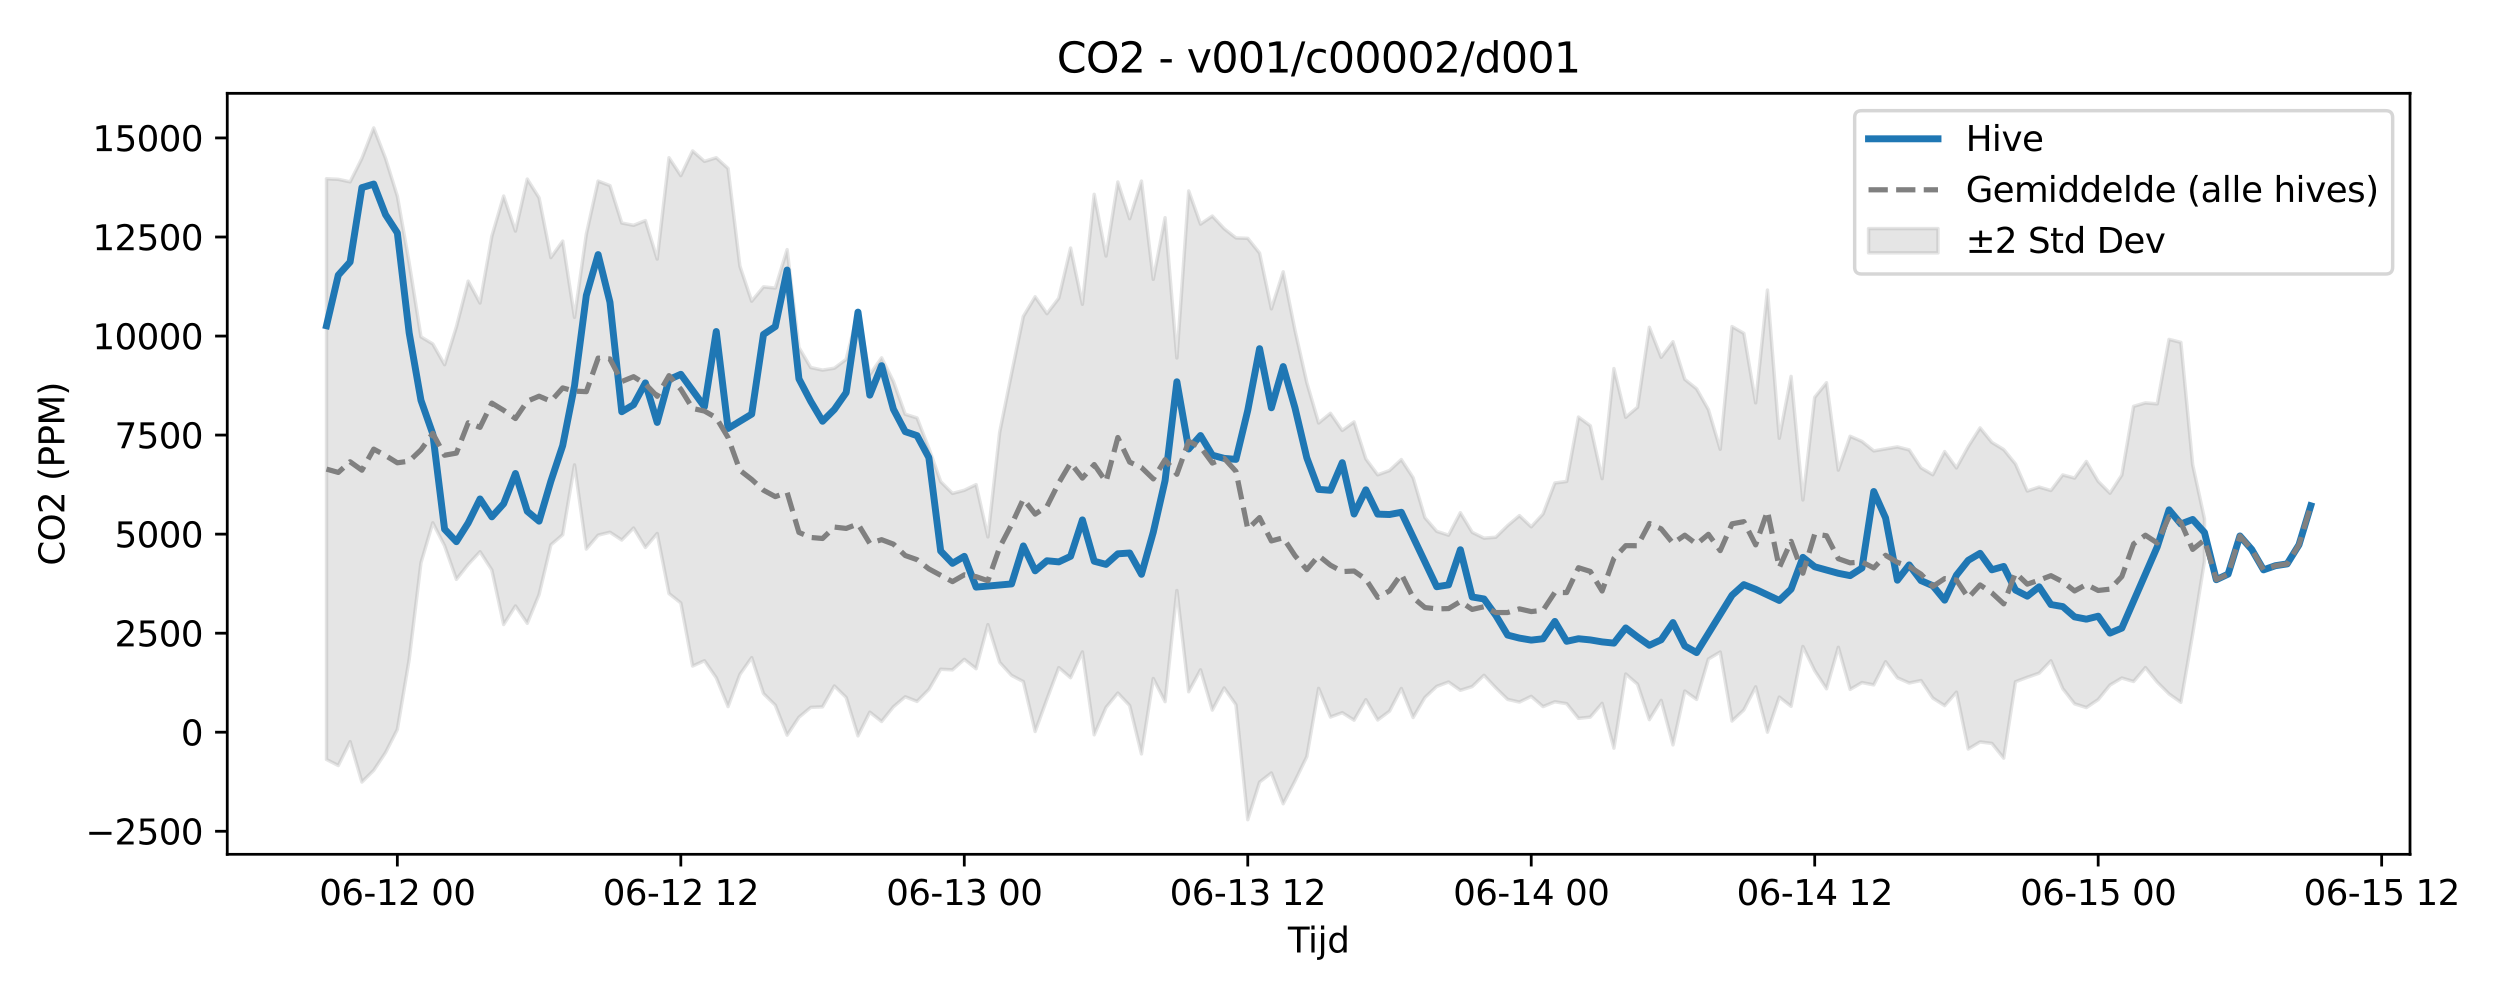 <?xml version="1.0" encoding="utf-8" standalone="no"?>
<!DOCTYPE svg PUBLIC "-//W3C//DTD SVG 1.1//EN"
  "http://www.w3.org/Graphics/SVG/1.1/DTD/svg11.dtd">
<svg xmlns:xlink="http://www.w3.org/1999/xlink" width="720pt" height="288pt" viewBox="0 0 720 288" xmlns="http://www.w3.org/2000/svg" version="1.1">
 <defs>
  <style type="text/css">*{stroke-linejoin: round; stroke-linecap: butt}</style>
 </defs>
 <g id="figure_1">
  <g id="patch_1">
   <path d="M 0 288 
L 720 288 
L 720 0 
L 0 0 
z
" style="fill: #ffffff"/>
  </g>
  <g id="axes_1">
   <g id="patch_2">
    <path d="M 65.45 246.04 
L 694.082 246.04 
L 694.082 26.88 
L 65.45 26.88 
z
" style="fill: #ffffff"/>
   </g>
   <g id="FillBetweenPolyCollection_1">
    <defs>
     <path id="m591e9f2ab5" d="M 94.024 -236.52 
L 94.024 -69.269 
L 97.426 -67.528 
L 100.828 -74.398 
L 104.229 -62.769 
L 107.631 -66.14 
L 111.033 -71.246 
L 114.434 -77.915 
L 117.836 -98.066 
L 121.238 -125.894 
L 124.639 -137.436 
L 128.041 -130.811 
L 131.443 -121.148 
L 134.844 -125.442 
L 138.246 -129.102 
L 141.648 -123.837 
L 145.049 -108.133 
L 148.451 -113.485 
L 151.853 -108.49 
L 155.255 -116.764 
L 158.656 -131.086 
L 162.058 -133.995 
L 165.46 -154.118 
L 168.861 -129.87 
L 172.263 -133.876 
L 175.665 -134.707 
L 179.066 -132.468 
L 182.468 -135.931 
L 185.87 -130.332 
L 189.271 -134.358 
L 192.673 -117.059 
L 196.075 -114.342 
L 199.476 -96.178 
L 202.878 -97.713 
L 206.28 -92.793 
L 209.682 -84.501 
L 213.083 -93.753 
L 216.485 -98.6 
L 219.887 -88.248 
L 223.288 -84.907 
L 226.69 -76.27 
L 230.092 -81.426 
L 233.493 -84.27 
L 236.895 -84.422 
L 240.297 -90.447 
L 243.698 -87.115 
L 247.1 -76.074 
L 250.502 -82.89 
L 253.903 -80.205 
L 257.305 -84.437 
L 260.707 -87.325 
L 264.109 -85.996 
L 267.51 -89.422 
L 270.912 -95.256 
L 274.314 -95.084 
L 277.715 -98.105 
L 281.117 -95.41 
L 284.519 -108.106 
L 287.92 -97.235 
L 291.322 -93.482 
L 294.724 -91.701 
L 298.125 -77.335 
L 301.527 -86.65 
L 304.929 -95.715 
L 308.33 -92.815 
L 311.732 -100.248 
L 315.134 -76.375 
L 318.536 -84.255 
L 321.937 -88.402 
L 325.339 -84.812 
L 328.741 -70.874 
L 332.142 -92.588 
L 335.544 -85.918 
L 338.946 -117.913 
L 342.347 -88.775 
L 345.749 -95.093 
L 349.151 -83.499 
L 352.552 -89.856 
L 355.954 -85.027 
L 359.356 -51.922 
L 362.757 -62.752 
L 366.159 -65.385 
L 369.561 -56.523 
L 372.963 -63.089 
L 376.364 -70.087 
L 379.766 -89.748 
L 383.168 -81.497 
L 386.569 -82.746 
L 389.971 -80.588 
L 393.373 -86.489 
L 396.774 -80.641 
L 400.176 -83.181 
L 403.578 -89.711 
L 406.979 -81.356 
L 410.381 -87.132 
L 413.783 -90.317 
L 417.184 -91.581 
L 420.586 -89.186 
L 423.988 -90.269 
L 427.389 -93.516 
L 430.791 -89.891 
L 434.193 -86.57 
L 437.595 -85.795 
L 440.996 -87.454 
L 444.398 -84.493 
L 447.8 -85.889 
L 451.201 -85.341 
L 454.603 -81.11 
L 458.005 -81.472 
L 461.406 -85.431 
L 464.808 -72.531 
L 468.21 -93.878 
L 471.611 -90.939 
L 475.013 -80.744 
L 478.415 -86.285 
L 481.816 -73.474 
L 485.218 -88.98 
L 488.62 -86.566 
L 492.022 -98.201 
L 495.423 -100.221 
L 498.825 -80.336 
L 502.227 -83.533 
L 505.628 -90.186 
L 509.03 -77.131 
L 512.432 -87.235 
L 515.833 -84.578 
L 519.235 -101.815 
L 522.637 -94.833 
L 526.038 -89.631 
L 529.44 -101.575 
L 532.842 -89.447 
L 536.243 -91.422 
L 539.645 -90.753 
L 543.047 -97.421 
L 546.449 -92.796 
L 549.85 -91.289 
L 553.252 -92.005 
L 556.654 -86.946 
L 560.055 -84.774 
L 563.457 -88.657 
L 566.859 -72.279 
L 570.26 -74.318 
L 573.662 -73.899 
L 577.064 -69.654 
L 580.465 -91.666 
L 583.867 -92.937 
L 587.269 -94.128 
L 590.67 -97.688 
L 594.072 -89.679 
L 597.474 -85.303 
L 600.876 -84.221 
L 604.277 -86.52 
L 607.679 -90.695 
L 611.081 -92.73 
L 614.482 -91.72 
L 617.884 -95.743 
L 621.286 -91.544 
L 624.687 -88.141 
L 628.089 -85.733 
L 631.491 -105.404 
L 634.892 -126.428 
L 634.892 -138.552 
L 634.892 -138.552 
L 631.491 -154.145 
L 628.089 -189.397 
L 624.687 -190.259 
L 621.286 -171.688 
L 617.884 -171.975 
L 614.482 -170.982 
L 611.081 -151.18 
L 607.679 -145.954 
L 604.277 -149.373 
L 600.876 -155.101 
L 597.474 -150.316 
L 594.072 -151.218 
L 590.67 -146.733 
L 587.269 -147.728 
L 583.867 -146.589 
L 580.465 -154.365 
L 577.064 -158.531 
L 573.662 -160.596 
L 570.26 -164.766 
L 566.859 -159.401 
L 563.457 -153.237 
L 560.055 -157.94 
L 556.654 -151.271 
L 553.252 -153.277 
L 549.85 -158.431 
L 546.449 -159.298 
L 543.047 -158.721 
L 539.645 -158.138 
L 536.243 -160.875 
L 532.842 -162.356 
L 529.44 -152.607 
L 526.038 -177.78 
L 522.637 -173.58 
L 519.235 -144.014 
L 515.833 -179.603 
L 512.432 -161.775 
L 509.03 -204.465 
L 505.628 -171.974 
L 502.227 -191.997 
L 498.825 -193.951 
L 495.423 -158.618 
L 492.022 -170.038 
L 488.62 -176.019 
L 485.218 -178.75 
L 481.816 -189.592 
L 478.415 -185.095 
L 475.013 -193.742 
L 471.611 -170.727 
L 468.21 -167.825 
L 464.808 -181.858 
L 461.406 -150.146 
L 458.005 -165.389 
L 454.603 -167.891 
L 451.201 -149.348 
L 447.8 -148.897 
L 444.398 -139.98 
L 440.996 -136.281 
L 437.595 -139.5 
L 434.193 -136.621 
L 430.791 -133.276 
L 427.389 -133.011 
L 423.988 -134.705 
L 420.586 -140.34 
L 417.184 -133.873 
L 413.783 -134.968 
L 410.381 -138.913 
L 406.979 -150.419 
L 403.578 -155.649 
L 400.176 -152.487 
L 396.774 -151.255 
L 393.373 -155.834 
L 389.971 -166.492 
L 386.569 -164.03 
L 383.168 -168.971 
L 379.766 -166.178 
L 376.364 -177.79 
L 372.963 -192.839 
L 369.561 -209.725 
L 366.159 -199.043 
L 362.757 -215.11 
L 359.356 -219.362 
L 355.954 -219.471 
L 352.552 -222.156 
L 349.151 -225.779 
L 345.749 -223.455 
L 342.347 -233.022 
L 338.946 -184.905 
L 335.544 -225.3 
L 332.142 -207.559 
L 328.741 -235.849 
L 325.339 -225.019 
L 321.937 -235.589 
L 318.536 -214.274 
L 315.134 -232.033 
L 311.732 -200.368 
L 308.33 -216.566 
L 304.929 -202.125 
L 301.527 -197.672 
L 298.125 -202.534 
L 294.724 -196.875 
L 291.322 -180.384 
L 287.92 -163.582 
L 284.519 -133.373 
L 281.117 -148.432 
L 277.715 -146.8 
L 274.314 -145.904 
L 270.912 -149.311 
L 267.51 -158.904 
L 264.109 -167.635 
L 260.707 -168.694 
L 257.305 -178.145 
L 253.903 -184.943 
L 250.502 -180.105 
L 247.1 -198.147 
L 243.698 -184.509 
L 240.297 -181.961 
L 236.895 -181.416 
L 233.493 -182.15 
L 230.092 -187.914 
L 226.69 -216.102 
L 223.288 -205.039 
L 219.887 -205.385 
L 216.485 -201.25 
L 213.083 -211.38 
L 209.682 -239.471 
L 206.28 -242.572 
L 202.878 -241.525 
L 199.476 -244.535 
L 196.075 -237.427 
L 192.673 -242.573 
L 189.271 -213.385 
L 185.87 -224.472 
L 182.468 -223.106 
L 179.066 -223.773 
L 175.665 -234.544 
L 172.263 -235.852 
L 168.861 -220.538 
L 165.46 -196.606 
L 162.058 -218.562 
L 158.656 -213.814 
L 155.255 -231.034 
L 151.853 -236.426 
L 148.451 -221.447 
L 145.049 -231.539 
L 141.648 -219.967 
L 138.246 -200.735 
L 134.844 -207.033 
L 131.443 -193.865 
L 128.041 -182.969 
L 124.639 -188.951 
L 121.238 -190.996 
L 117.836 -212.314 
L 114.434 -231.509 
L 111.033 -242.374 
L 107.631 -251.158 
L 104.229 -242.399 
L 100.828 -235.62 
L 97.426 -236.359 
L 94.024 -236.52 
z
" style="stroke: #808080; stroke-opacity: 0.2"/>
    </defs>
    <g clip-path="url(#p8c533066bd)">
     <use xlink:href="#m591e9f2ab5" x="0" y="288" style="fill: #808080; fill-opacity: 0.2; stroke: #808080; stroke-opacity: 0.2"/>
    </g>
   </g>
   <g id="matplotlib.axis_1">
    <g id="xtick_1">
     <g id="line2d_1">
      <defs>
       <path id="mfcf6f21815" d="M 0 0 
L 0 3.5 
" style="stroke: #000000; stroke-width: 0.8"/>
      </defs>
      <g>
       <use xlink:href="#mfcf6f21815" x="114.434" y="246.04" style="stroke: #000000; stroke-width: 0.8"/>
      </g>
     </g>
     <g id="text_1">
      <!-- 06-12 00 -->
      <g transform="translate(91.954 260.638) scale(0.1 -0.1)">
       <defs>
        <path id="DejaVuSans-30" d="M 2034 4250 
Q 1547 4250 1301 3770 
Q 1056 3291 1056 2328 
Q 1056 1369 1301 889 
Q 1547 409 2034 409 
Q 2525 409 2770 889 
Q 3016 1369 3016 2328 
Q 3016 3291 2770 3770 
Q 2525 4250 2034 4250 
z
M 2034 4750 
Q 2819 4750 3233 4129 
Q 3647 3509 3647 2328 
Q 3647 1150 3233 529 
Q 2819 -91 2034 -91 
Q 1250 -91 836 529 
Q 422 1150 422 2328 
Q 422 3509 836 4129 
Q 1250 4750 2034 4750 
z
" transform="scale(0.016)"/>
        <path id="DejaVuSans-36" d="M 2113 2584 
Q 1688 2584 1439 2293 
Q 1191 2003 1191 1497 
Q 1191 994 1439 701 
Q 1688 409 2113 409 
Q 2538 409 2786 701 
Q 3034 994 3034 1497 
Q 3034 2003 2786 2293 
Q 2538 2584 2113 2584 
z
M 3366 4563 
L 3366 3988 
Q 3128 4100 2886 4159 
Q 2644 4219 2406 4219 
Q 1781 4219 1451 3797 
Q 1122 3375 1075 2522 
Q 1259 2794 1537 2939 
Q 1816 3084 2150 3084 
Q 2853 3084 3261 2657 
Q 3669 2231 3669 1497 
Q 3669 778 3244 343 
Q 2819 -91 2113 -91 
Q 1303 -91 875 529 
Q 447 1150 447 2328 
Q 447 3434 972 4092 
Q 1497 4750 2381 4750 
Q 2619 4750 2861 4703 
Q 3103 4656 3366 4563 
z
" transform="scale(0.016)"/>
        <path id="DejaVuSans-2d" d="M 313 2009 
L 1997 2009 
L 1997 1497 
L 313 1497 
L 313 2009 
z
" transform="scale(0.016)"/>
        <path id="DejaVuSans-31" d="M 794 531 
L 1825 531 
L 1825 4091 
L 703 3866 
L 703 4441 
L 1819 4666 
L 2450 4666 
L 2450 531 
L 3481 531 
L 3481 0 
L 794 0 
L 794 531 
z
" transform="scale(0.016)"/>
        <path id="DejaVuSans-32" d="M 1228 531 
L 3431 531 
L 3431 0 
L 469 0 
L 469 531 
Q 828 903 1448 1529 
Q 2069 2156 2228 2338 
Q 2531 2678 2651 2914 
Q 2772 3150 2772 3378 
Q 2772 3750 2511 3984 
Q 2250 4219 1831 4219 
Q 1534 4219 1204 4116 
Q 875 4013 500 3803 
L 500 4441 
Q 881 4594 1212 4672 
Q 1544 4750 1819 4750 
Q 2544 4750 2975 4387 
Q 3406 4025 3406 3419 
Q 3406 3131 3298 2873 
Q 3191 2616 2906 2266 
Q 2828 2175 2409 1742 
Q 1991 1309 1228 531 
z
" transform="scale(0.016)"/>
        <path id="DejaVuSans-20" transform="scale(0.016)"/>
       </defs>
       <use xlink:href="#DejaVuSans-30"/>
       <use xlink:href="#DejaVuSans-36" transform="translate(63.623 0)"/>
       <use xlink:href="#DejaVuSans-2d" transform="translate(127.246 0)"/>
       <use xlink:href="#DejaVuSans-31" transform="translate(163.33 0)"/>
       <use xlink:href="#DejaVuSans-32" transform="translate(226.953 0)"/>
       <use xlink:href="#DejaVuSans-20" transform="translate(290.576 0)"/>
       <use xlink:href="#DejaVuSans-30" transform="translate(322.363 0)"/>
       <use xlink:href="#DejaVuSans-30" transform="translate(385.986 0)"/>
      </g>
     </g>
    </g>
    <g id="xtick_2">
     <g id="line2d_2">
      <g>
       <use xlink:href="#mfcf6f21815" x="196.075" y="246.04" style="stroke: #000000; stroke-width: 0.8"/>
      </g>
     </g>
     <g id="text_2">
      <!-- 06-12 12 -->
      <g transform="translate(173.594 260.638) scale(0.1 -0.1)">
       <use xlink:href="#DejaVuSans-30"/>
       <use xlink:href="#DejaVuSans-36" transform="translate(63.623 0)"/>
       <use xlink:href="#DejaVuSans-2d" transform="translate(127.246 0)"/>
       <use xlink:href="#DejaVuSans-31" transform="translate(163.33 0)"/>
       <use xlink:href="#DejaVuSans-32" transform="translate(226.953 0)"/>
       <use xlink:href="#DejaVuSans-20" transform="translate(290.576 0)"/>
       <use xlink:href="#DejaVuSans-31" transform="translate(322.363 0)"/>
       <use xlink:href="#DejaVuSans-32" transform="translate(385.986 0)"/>
      </g>
     </g>
    </g>
    <g id="xtick_3">
     <g id="line2d_3">
      <g>
       <use xlink:href="#mfcf6f21815" x="277.715" y="246.04" style="stroke: #000000; stroke-width: 0.8"/>
      </g>
     </g>
     <g id="text_3">
      <!-- 06-13 00 -->
      <g transform="translate(255.235 260.638) scale(0.1 -0.1)">
       <defs>
        <path id="DejaVuSans-33" d="M 2597 2516 
Q 3050 2419 3304 2112 
Q 3559 1806 3559 1356 
Q 3559 666 3084 287 
Q 2609 -91 1734 -91 
Q 1441 -91 1130 -33 
Q 819 25 488 141 
L 488 750 
Q 750 597 1062 519 
Q 1375 441 1716 441 
Q 2309 441 2620 675 
Q 2931 909 2931 1356 
Q 2931 1769 2642 2001 
Q 2353 2234 1838 2234 
L 1294 2234 
L 1294 2753 
L 1863 2753 
Q 2328 2753 2575 2939 
Q 2822 3125 2822 3475 
Q 2822 3834 2567 4026 
Q 2313 4219 1838 4219 
Q 1578 4219 1281 4162 
Q 984 4106 628 3988 
L 628 4550 
Q 988 4650 1302 4700 
Q 1616 4750 1894 4750 
Q 2613 4750 3031 4423 
Q 3450 4097 3450 3541 
Q 3450 3153 3228 2886 
Q 3006 2619 2597 2516 
z
" transform="scale(0.016)"/>
       </defs>
       <use xlink:href="#DejaVuSans-30"/>
       <use xlink:href="#DejaVuSans-36" transform="translate(63.623 0)"/>
       <use xlink:href="#DejaVuSans-2d" transform="translate(127.246 0)"/>
       <use xlink:href="#DejaVuSans-31" transform="translate(163.33 0)"/>
       <use xlink:href="#DejaVuSans-33" transform="translate(226.953 0)"/>
       <use xlink:href="#DejaVuSans-20" transform="translate(290.576 0)"/>
       <use xlink:href="#DejaVuSans-30" transform="translate(322.363 0)"/>
       <use xlink:href="#DejaVuSans-30" transform="translate(385.986 0)"/>
      </g>
     </g>
    </g>
    <g id="xtick_4">
     <g id="line2d_4">
      <g>
       <use xlink:href="#mfcf6f21815" x="359.356" y="246.04" style="stroke: #000000; stroke-width: 0.8"/>
      </g>
     </g>
     <g id="text_4">
      <!-- 06-13 12 -->
      <g transform="translate(336.875 260.638) scale(0.1 -0.1)">
       <use xlink:href="#DejaVuSans-30"/>
       <use xlink:href="#DejaVuSans-36" transform="translate(63.623 0)"/>
       <use xlink:href="#DejaVuSans-2d" transform="translate(127.246 0)"/>
       <use xlink:href="#DejaVuSans-31" transform="translate(163.33 0)"/>
       <use xlink:href="#DejaVuSans-33" transform="translate(226.953 0)"/>
       <use xlink:href="#DejaVuSans-20" transform="translate(290.576 0)"/>
       <use xlink:href="#DejaVuSans-31" transform="translate(322.363 0)"/>
       <use xlink:href="#DejaVuSans-32" transform="translate(385.986 0)"/>
      </g>
     </g>
    </g>
    <g id="xtick_5">
     <g id="line2d_5">
      <g>
       <use xlink:href="#mfcf6f21815" x="440.996" y="246.04" style="stroke: #000000; stroke-width: 0.8"/>
      </g>
     </g>
     <g id="text_5">
      <!-- 06-14 00 -->
      <g transform="translate(418.516 260.638) scale(0.1 -0.1)">
       <defs>
        <path id="DejaVuSans-34" d="M 2419 4116 
L 825 1625 
L 2419 1625 
L 2419 4116 
z
M 2253 4666 
L 3047 4666 
L 3047 1625 
L 3713 1625 
L 3713 1100 
L 3047 1100 
L 3047 0 
L 2419 0 
L 2419 1100 
L 313 1100 
L 313 1709 
L 2253 4666 
z
" transform="scale(0.016)"/>
       </defs>
       <use xlink:href="#DejaVuSans-30"/>
       <use xlink:href="#DejaVuSans-36" transform="translate(63.623 0)"/>
       <use xlink:href="#DejaVuSans-2d" transform="translate(127.246 0)"/>
       <use xlink:href="#DejaVuSans-31" transform="translate(163.33 0)"/>
       <use xlink:href="#DejaVuSans-34" transform="translate(226.953 0)"/>
       <use xlink:href="#DejaVuSans-20" transform="translate(290.576 0)"/>
       <use xlink:href="#DejaVuSans-30" transform="translate(322.363 0)"/>
       <use xlink:href="#DejaVuSans-30" transform="translate(385.986 0)"/>
      </g>
     </g>
    </g>
    <g id="xtick_6">
     <g id="line2d_6">
      <g>
       <use xlink:href="#mfcf6f21815" x="522.637" y="246.04" style="stroke: #000000; stroke-width: 0.8"/>
      </g>
     </g>
     <g id="text_6">
      <!-- 06-14 12 -->
      <g transform="translate(500.156 260.638) scale(0.1 -0.1)">
       <use xlink:href="#DejaVuSans-30"/>
       <use xlink:href="#DejaVuSans-36" transform="translate(63.623 0)"/>
       <use xlink:href="#DejaVuSans-2d" transform="translate(127.246 0)"/>
       <use xlink:href="#DejaVuSans-31" transform="translate(163.33 0)"/>
       <use xlink:href="#DejaVuSans-34" transform="translate(226.953 0)"/>
       <use xlink:href="#DejaVuSans-20" transform="translate(290.576 0)"/>
       <use xlink:href="#DejaVuSans-31" transform="translate(322.363 0)"/>
       <use xlink:href="#DejaVuSans-32" transform="translate(385.986 0)"/>
      </g>
     </g>
    </g>
    <g id="xtick_7">
     <g id="line2d_7">
      <g>
       <use xlink:href="#mfcf6f21815" x="604.277" y="246.04" style="stroke: #000000; stroke-width: 0.8"/>
      </g>
     </g>
     <g id="text_7">
      <!-- 06-15 00 -->
      <g transform="translate(581.797 260.638) scale(0.1 -0.1)">
       <defs>
        <path id="DejaVuSans-35" d="M 691 4666 
L 3169 4666 
L 3169 4134 
L 1269 4134 
L 1269 2991 
Q 1406 3038 1543 3061 
Q 1681 3084 1819 3084 
Q 2600 3084 3056 2656 
Q 3513 2228 3513 1497 
Q 3513 744 3044 326 
Q 2575 -91 1722 -91 
Q 1428 -91 1123 -41 
Q 819 9 494 109 
L 494 744 
Q 775 591 1075 516 
Q 1375 441 1709 441 
Q 2250 441 2565 725 
Q 2881 1009 2881 1497 
Q 2881 1984 2565 2268 
Q 2250 2553 1709 2553 
Q 1456 2553 1204 2497 
Q 953 2441 691 2322 
L 691 4666 
z
" transform="scale(0.016)"/>
       </defs>
       <use xlink:href="#DejaVuSans-30"/>
       <use xlink:href="#DejaVuSans-36" transform="translate(63.623 0)"/>
       <use xlink:href="#DejaVuSans-2d" transform="translate(127.246 0)"/>
       <use xlink:href="#DejaVuSans-31" transform="translate(163.33 0)"/>
       <use xlink:href="#DejaVuSans-35" transform="translate(226.953 0)"/>
       <use xlink:href="#DejaVuSans-20" transform="translate(290.576 0)"/>
       <use xlink:href="#DejaVuSans-30" transform="translate(322.363 0)"/>
       <use xlink:href="#DejaVuSans-30" transform="translate(385.986 0)"/>
      </g>
     </g>
    </g>
    <g id="xtick_8">
     <g id="line2d_8">
      <g>
       <use xlink:href="#mfcf6f21815" x="685.918" y="246.04" style="stroke: #000000; stroke-width: 0.8"/>
      </g>
     </g>
     <g id="text_8">
      <!-- 06-15 12 -->
      <g transform="translate(663.437 260.638) scale(0.1 -0.1)">
       <use xlink:href="#DejaVuSans-30"/>
       <use xlink:href="#DejaVuSans-36" transform="translate(63.623 0)"/>
       <use xlink:href="#DejaVuSans-2d" transform="translate(127.246 0)"/>
       <use xlink:href="#DejaVuSans-31" transform="translate(163.33 0)"/>
       <use xlink:href="#DejaVuSans-35" transform="translate(226.953 0)"/>
       <use xlink:href="#DejaVuSans-20" transform="translate(290.576 0)"/>
       <use xlink:href="#DejaVuSans-31" transform="translate(322.363 0)"/>
       <use xlink:href="#DejaVuSans-32" transform="translate(385.986 0)"/>
      </g>
     </g>
    </g>
    <g id="text_9">
     <!-- Tijd -->
     <g transform="translate(370.916 274.317) scale(0.1 -0.1)">
      <defs>
       <path id="DejaVuSans-54" d="M -19 4666 
L 3928 4666 
L 3928 4134 
L 2272 4134 
L 2272 0 
L 1638 0 
L 1638 4134 
L -19 4134 
L -19 4666 
z
" transform="scale(0.016)"/>
       <path id="DejaVuSans-69" d="M 603 3500 
L 1178 3500 
L 1178 0 
L 603 0 
L 603 3500 
z
M 603 4863 
L 1178 4863 
L 1178 4134 
L 603 4134 
L 603 4863 
z
" transform="scale(0.016)"/>
       <path id="DejaVuSans-6a" d="M 603 3500 
L 1178 3500 
L 1178 -63 
Q 1178 -731 923 -1031 
Q 669 -1331 103 -1331 
L -116 -1331 
L -116 -844 
L 38 -844 
Q 366 -844 484 -692 
Q 603 -541 603 -63 
L 603 3500 
z
M 603 4863 
L 1178 4863 
L 1178 4134 
L 603 4134 
L 603 4863 
z
" transform="scale(0.016)"/>
       <path id="DejaVuSans-64" d="M 2906 2969 
L 2906 4863 
L 3481 4863 
L 3481 0 
L 2906 0 
L 2906 525 
Q 2725 213 2448 61 
Q 2172 -91 1784 -91 
Q 1150 -91 751 415 
Q 353 922 353 1747 
Q 353 2572 751 3078 
Q 1150 3584 1784 3584 
Q 2172 3584 2448 3432 
Q 2725 3281 2906 2969 
z
M 947 1747 
Q 947 1113 1208 752 
Q 1469 391 1925 391 
Q 2381 391 2643 752 
Q 2906 1113 2906 1747 
Q 2906 2381 2643 2742 
Q 2381 3103 1925 3103 
Q 1469 3103 1208 2742 
Q 947 2381 947 1747 
z
" transform="scale(0.016)"/>
      </defs>
      <use xlink:href="#DejaVuSans-54"/>
      <use xlink:href="#DejaVuSans-69" transform="translate(57.959 0)"/>
      <use xlink:href="#DejaVuSans-6a" transform="translate(85.742 0)"/>
      <use xlink:href="#DejaVuSans-64" transform="translate(113.525 0)"/>
     </g>
    </g>
   </g>
   <g id="matplotlib.axis_2">
    <g id="ytick_1">
     <g id="line2d_9">
      <defs>
       <path id="m34f37a2b59" d="M 0 0 
L -3.5 0 
" style="stroke: #000000; stroke-width: 0.8"/>
      </defs>
      <g>
       <use xlink:href="#m34f37a2b59" x="65.45" y="239.405" style="stroke: #000000; stroke-width: 0.8"/>
      </g>
     </g>
     <g id="text_10">
      <!-- −2500 -->
      <g transform="translate(24.62 243.205) scale(0.1 -0.1)">
       <defs>
        <path id="DejaVuSans-2212" d="M 678 2272 
L 4684 2272 
L 4684 1741 
L 678 1741 
L 678 2272 
z
" transform="scale(0.016)"/>
       </defs>
       <use xlink:href="#DejaVuSans-2212"/>
       <use xlink:href="#DejaVuSans-32" transform="translate(83.789 0)"/>
       <use xlink:href="#DejaVuSans-35" transform="translate(147.412 0)"/>
       <use xlink:href="#DejaVuSans-30" transform="translate(211.035 0)"/>
       <use xlink:href="#DejaVuSans-30" transform="translate(274.658 0)"/>
      </g>
     </g>
    </g>
    <g id="ytick_2">
     <g id="line2d_10">
      <g>
       <use xlink:href="#m34f37a2b59" x="65.45" y="210.88" style="stroke: #000000; stroke-width: 0.8"/>
      </g>
     </g>
     <g id="text_11">
      <!-- 0 -->
      <g transform="translate(52.087 214.68) scale(0.1 -0.1)">
       <use xlink:href="#DejaVuSans-30"/>
      </g>
     </g>
    </g>
    <g id="ytick_3">
     <g id="line2d_11">
      <g>
       <use xlink:href="#m34f37a2b59" x="65.45" y="182.356" style="stroke: #000000; stroke-width: 0.8"/>
      </g>
     </g>
     <g id="text_12">
      <!-- 2500 -->
      <g transform="translate(33 186.155) scale(0.1 -0.1)">
       <use xlink:href="#DejaVuSans-32"/>
       <use xlink:href="#DejaVuSans-35" transform="translate(63.623 0)"/>
       <use xlink:href="#DejaVuSans-30" transform="translate(127.246 0)"/>
       <use xlink:href="#DejaVuSans-30" transform="translate(190.869 0)"/>
      </g>
     </g>
    </g>
    <g id="ytick_4">
     <g id="line2d_12">
      <g>
       <use xlink:href="#m34f37a2b59" x="65.45" y="153.831" style="stroke: #000000; stroke-width: 0.8"/>
      </g>
     </g>
     <g id="text_13">
      <!-- 5000 -->
      <g transform="translate(33 157.63) scale(0.1 -0.1)">
       <use xlink:href="#DejaVuSans-35"/>
       <use xlink:href="#DejaVuSans-30" transform="translate(63.623 0)"/>
       <use xlink:href="#DejaVuSans-30" transform="translate(127.246 0)"/>
       <use xlink:href="#DejaVuSans-30" transform="translate(190.869 0)"/>
      </g>
     </g>
    </g>
    <g id="ytick_5">
     <g id="line2d_13">
      <g>
       <use xlink:href="#m34f37a2b59" x="65.45" y="125.306" style="stroke: #000000; stroke-width: 0.8"/>
      </g>
     </g>
     <g id="text_14">
      <!-- 7500 -->
      <g transform="translate(33 129.105) scale(0.1 -0.1)">
       <defs>
        <path id="DejaVuSans-37" d="M 525 4666 
L 3525 4666 
L 3525 4397 
L 1831 0 
L 1172 0 
L 2766 4134 
L 525 4134 
L 525 4666 
z
" transform="scale(0.016)"/>
       </defs>
       <use xlink:href="#DejaVuSans-37"/>
       <use xlink:href="#DejaVuSans-35" transform="translate(63.623 0)"/>
       <use xlink:href="#DejaVuSans-30" transform="translate(127.246 0)"/>
       <use xlink:href="#DejaVuSans-30" transform="translate(190.869 0)"/>
      </g>
     </g>
    </g>
    <g id="ytick_6">
     <g id="line2d_14">
      <g>
       <use xlink:href="#m34f37a2b59" x="65.45" y="96.781" style="stroke: #000000; stroke-width: 0.8"/>
      </g>
     </g>
     <g id="text_15">
      <!-- 10000 -->
      <g transform="translate(26.637 100.58) scale(0.1 -0.1)">
       <use xlink:href="#DejaVuSans-31"/>
       <use xlink:href="#DejaVuSans-30" transform="translate(63.623 0)"/>
       <use xlink:href="#DejaVuSans-30" transform="translate(127.246 0)"/>
       <use xlink:href="#DejaVuSans-30" transform="translate(190.869 0)"/>
       <use xlink:href="#DejaVuSans-30" transform="translate(254.492 0)"/>
      </g>
     </g>
    </g>
    <g id="ytick_7">
     <g id="line2d_15">
      <g>
       <use xlink:href="#m34f37a2b59" x="65.45" y="68.256" style="stroke: #000000; stroke-width: 0.8"/>
      </g>
     </g>
     <g id="text_16">
      <!-- 12500 -->
      <g transform="translate(26.637 72.055) scale(0.1 -0.1)">
       <use xlink:href="#DejaVuSans-31"/>
       <use xlink:href="#DejaVuSans-32" transform="translate(63.623 0)"/>
       <use xlink:href="#DejaVuSans-35" transform="translate(127.246 0)"/>
       <use xlink:href="#DejaVuSans-30" transform="translate(190.869 0)"/>
       <use xlink:href="#DejaVuSans-30" transform="translate(254.492 0)"/>
      </g>
     </g>
    </g>
    <g id="ytick_8">
     <g id="line2d_16">
      <g>
       <use xlink:href="#m34f37a2b59" x="65.45" y="39.731" style="stroke: #000000; stroke-width: 0.8"/>
      </g>
     </g>
     <g id="text_17">
      <!-- 15000 -->
      <g transform="translate(26.637 43.531) scale(0.1 -0.1)">
       <use xlink:href="#DejaVuSans-31"/>
       <use xlink:href="#DejaVuSans-35" transform="translate(63.623 0)"/>
       <use xlink:href="#DejaVuSans-30" transform="translate(127.246 0)"/>
       <use xlink:href="#DejaVuSans-30" transform="translate(190.869 0)"/>
       <use xlink:href="#DejaVuSans-30" transform="translate(254.492 0)"/>
      </g>
     </g>
    </g>
    <g id="text_18">
     <!-- CO2 (PPM) -->
     <g transform="translate(18.541 162.903) rotate(-90) scale(0.1 -0.1)">
      <defs>
       <path id="DejaVuSans-43" d="M 4122 4306 
L 4122 3641 
Q 3803 3938 3442 4084 
Q 3081 4231 2675 4231 
Q 1875 4231 1450 3742 
Q 1025 3253 1025 2328 
Q 1025 1406 1450 917 
Q 1875 428 2675 428 
Q 3081 428 3442 575 
Q 3803 722 4122 1019 
L 4122 359 
Q 3791 134 3420 21 
Q 3050 -91 2638 -91 
Q 1578 -91 968 557 
Q 359 1206 359 2328 
Q 359 3453 968 4101 
Q 1578 4750 2638 4750 
Q 3056 4750 3426 4639 
Q 3797 4528 4122 4306 
z
" transform="scale(0.016)"/>
       <path id="DejaVuSans-4f" d="M 2522 4238 
Q 1834 4238 1429 3725 
Q 1025 3213 1025 2328 
Q 1025 1447 1429 934 
Q 1834 422 2522 422 
Q 3209 422 3611 934 
Q 4013 1447 4013 2328 
Q 4013 3213 3611 3725 
Q 3209 4238 2522 4238 
z
M 2522 4750 
Q 3503 4750 4090 4092 
Q 4678 3434 4678 2328 
Q 4678 1225 4090 567 
Q 3503 -91 2522 -91 
Q 1538 -91 948 565 
Q 359 1222 359 2328 
Q 359 3434 948 4092 
Q 1538 4750 2522 4750 
z
" transform="scale(0.016)"/>
       <path id="DejaVuSans-28" d="M 1984 4856 
Q 1566 4138 1362 3434 
Q 1159 2731 1159 2009 
Q 1159 1288 1364 580 
Q 1569 -128 1984 -844 
L 1484 -844 
Q 1016 -109 783 600 
Q 550 1309 550 2009 
Q 550 2706 781 3412 
Q 1013 4119 1484 4856 
L 1984 4856 
z
" transform="scale(0.016)"/>
       <path id="DejaVuSans-50" d="M 1259 4147 
L 1259 2394 
L 2053 2394 
Q 2494 2394 2734 2622 
Q 2975 2850 2975 3272 
Q 2975 3691 2734 3919 
Q 2494 4147 2053 4147 
L 1259 4147 
z
M 628 4666 
L 2053 4666 
Q 2838 4666 3239 4311 
Q 3641 3956 3641 3272 
Q 3641 2581 3239 2228 
Q 2838 1875 2053 1875 
L 1259 1875 
L 1259 0 
L 628 0 
L 628 4666 
z
" transform="scale(0.016)"/>
       <path id="DejaVuSans-4d" d="M 628 4666 
L 1569 4666 
L 2759 1491 
L 3956 4666 
L 4897 4666 
L 4897 0 
L 4281 0 
L 4281 4097 
L 3078 897 
L 2444 897 
L 1241 4097 
L 1241 0 
L 628 0 
L 628 4666 
z
" transform="scale(0.016)"/>
       <path id="DejaVuSans-29" d="M 513 4856 
L 1013 4856 
Q 1481 4119 1714 3412 
Q 1947 2706 1947 2009 
Q 1947 1309 1714 600 
Q 1481 -109 1013 -844 
L 513 -844 
Q 928 -128 1133 580 
Q 1338 1288 1338 2009 
Q 1338 2731 1133 3434 
Q 928 4138 513 4856 
z
" transform="scale(0.016)"/>
      </defs>
      <use xlink:href="#DejaVuSans-43"/>
      <use xlink:href="#DejaVuSans-4f" transform="translate(69.824 0)"/>
      <use xlink:href="#DejaVuSans-32" transform="translate(148.535 0)"/>
      <use xlink:href="#DejaVuSans-20" transform="translate(212.158 0)"/>
      <use xlink:href="#DejaVuSans-28" transform="translate(243.945 0)"/>
      <use xlink:href="#DejaVuSans-50" transform="translate(282.959 0)"/>
      <use xlink:href="#DejaVuSans-50" transform="translate(343.262 0)"/>
      <use xlink:href="#DejaVuSans-4d" transform="translate(403.564 0)"/>
      <use xlink:href="#DejaVuSans-29" transform="translate(489.844 0)"/>
     </g>
    </g>
   </g>
   <g id="line2d_17">
    <path d="M 94.024 93.809 
L 97.426 79.24 
L 100.828 75.448 
L 104.229 54.039 
L 107.631 53.009 
L 111.033 61.821 
L 114.434 67.077 
L 117.836 95.868 
L 121.238 115.288 
L 124.639 124.96 
L 128.041 152.401 
L 131.443 155.999 
L 134.844 150.602 
L 138.246 143.704 
L 141.648 148.845 
L 145.049 145.074 
L 148.451 136.374 
L 151.853 147.247 
L 155.255 150.092 
L 158.656 138.564 
L 162.058 128.318 
L 165.46 111.106 
L 168.861 85.097 
L 172.263 73.328 
L 175.665 87.031 
L 179.066 118.574 
L 182.468 116.56 
L 185.87 110.279 
L 189.271 121.655 
L 192.673 109.298 
L 196.075 107.803 
L 202.878 117.114 
L 206.28 95.486 
L 209.682 123.406 
L 216.485 119.264 
L 219.887 96.319 
L 223.288 94.05 
L 226.69 77.778 
L 230.092 109.104 
L 233.493 115.602 
L 236.895 121.318 
L 240.297 117.924 
L 243.698 113.067 
L 247.1 89.895 
L 250.502 113.797 
L 253.903 105.319 
L 257.305 117.855 
L 260.707 124.309 
L 264.109 125.466 
L 267.51 131.791 
L 270.912 158.691 
L 274.314 162.236 
L 277.715 160.232 
L 281.117 169.086 
L 291.322 168.173 
L 294.724 157.231 
L 298.125 164.391 
L 301.527 161.498 
L 304.929 161.821 
L 308.33 160.22 
L 311.732 149.735 
L 315.134 161.635 
L 318.536 162.542 
L 321.937 159.501 
L 325.339 159.262 
L 328.741 165.395 
L 332.142 153.291 
L 335.544 138.393 
L 338.946 109.959 
L 342.347 129.311 
L 345.749 125.437 
L 349.151 131.091 
L 352.552 132.011 
L 355.954 132.3 
L 359.356 118.18 
L 362.757 100.425 
L 366.159 117.439 
L 369.561 105.574 
L 372.963 117.501 
L 376.364 131.861 
L 379.766 140.949 
L 383.168 141.204 
L 386.569 133.253 
L 389.971 148.034 
L 393.373 141.069 
L 396.774 148.065 
L 400.176 148.183 
L 403.578 147.538 
L 413.783 168.979 
L 417.184 168.443 
L 420.586 158.33 
L 423.988 171.935 
L 427.389 172.501 
L 430.791 177.229 
L 434.193 182.903 
L 437.595 183.774 
L 440.996 184.352 
L 444.398 183.964 
L 447.8 178.974 
L 451.201 184.695 
L 454.603 183.953 
L 458.005 184.295 
L 461.406 184.866 
L 464.808 185.219 
L 468.21 180.849 
L 471.611 183.451 
L 475.013 185.843 
L 478.415 184.261 
L 481.816 179.298 
L 485.218 186.037 
L 488.62 187.946 
L 498.825 171.429 
L 502.227 168.378 
L 505.628 169.725 
L 512.432 172.931 
L 515.833 169.675 
L 519.235 160.521 
L 522.637 163.233 
L 529.44 165.109 
L 532.842 165.781 
L 536.243 163.594 
L 539.645 141.559 
L 543.047 149.175 
L 546.449 167.097 
L 549.85 162.702 
L 553.252 167.215 
L 556.654 168.692 
L 560.055 172.84 
L 563.457 165.648 
L 566.859 161.369 
L 570.26 159.359 
L 573.662 164.1 
L 577.064 163.141 
L 580.465 169.945 
L 583.867 171.699 
L 587.269 169.002 
L 590.67 174.114 
L 594.072 174.696 
L 597.474 177.662 
L 600.876 178.32 
L 604.277 177.468 
L 607.679 182.329 
L 611.081 180.901 
L 621.286 157.493 
L 624.687 146.836 
L 628.089 150.91 
L 631.491 149.609 
L 634.892 153.367 
L 638.294 166.952 
L 641.696 165.347 
L 645.097 154.363 
L 648.499 158.246 
L 651.901 164.115 
L 655.303 162.924 
L 658.704 162.4 
L 662.106 156.9 
L 665.508 145.667 
L 665.508 145.667 
" clip-path="url(#p8c533066bd)" style="fill: none; stroke: #1f77b4; stroke-width: 2; stroke-linecap: square"/>
   </g>
   <g id="line2d_18">
    <path d="M 94.024 135.105 
L 97.426 136.056 
L 100.828 132.991 
L 104.229 135.416 
L 107.631 129.351 
L 111.033 131.19 
L 114.434 133.288 
L 117.836 132.81 
L 121.238 129.555 
L 124.639 124.806 
L 128.041 131.11 
L 131.443 130.494 
L 134.844 121.762 
L 138.246 123.081 
L 141.648 116.098 
L 145.049 118.164 
L 148.451 120.534 
L 151.853 115.542 
L 155.255 114.101 
L 158.656 115.55 
L 162.058 111.722 
L 165.46 112.638 
L 168.861 112.796 
L 172.263 103.136 
L 175.665 103.374 
L 179.066 109.88 
L 182.468 108.481 
L 185.87 110.598 
L 189.271 114.128 
L 192.673 108.184 
L 196.075 112.115 
L 199.476 117.643 
L 202.878 118.381 
L 206.28 120.318 
L 209.682 126.014 
L 213.083 135.433 
L 216.485 138.075 
L 219.887 141.184 
L 223.288 143.027 
L 226.69 141.814 
L 230.092 153.33 
L 233.493 154.79 
L 236.895 155.081 
L 240.297 151.796 
L 243.698 152.188 
L 247.1 150.889 
L 250.502 156.502 
L 253.903 155.426 
L 257.305 156.709 
L 260.707 159.99 
L 264.109 161.184 
L 267.51 163.837 
L 274.314 167.506 
L 277.715 165.548 
L 281.117 166.079 
L 284.519 167.26 
L 287.92 157.591 
L 291.322 151.067 
L 294.724 143.712 
L 298.125 148.065 
L 301.527 145.839 
L 304.929 139.08 
L 308.33 133.309 
L 311.732 137.692 
L 315.134 133.796 
L 318.536 138.735 
L 321.937 126.005 
L 325.339 133.084 
L 328.741 134.638 
L 332.142 137.926 
L 335.544 132.391 
L 338.946 136.591 
L 342.347 127.102 
L 345.749 128.726 
L 349.151 133.361 
L 352.552 131.994 
L 355.954 135.751 
L 359.356 152.358 
L 362.757 149.069 
L 366.159 155.786 
L 369.561 154.876 
L 372.963 160.036 
L 376.364 164.061 
L 379.766 160.037 
L 383.168 162.766 
L 386.569 164.612 
L 389.971 164.46 
L 393.373 166.838 
L 396.774 172.052 
L 400.176 170.166 
L 403.578 165.32 
L 406.979 172.113 
L 410.381 174.977 
L 413.783 175.357 
L 417.184 175.273 
L 420.586 173.237 
L 423.988 175.513 
L 427.389 174.736 
L 430.791 176.417 
L 434.193 176.405 
L 437.595 175.352 
L 440.996 176.133 
L 444.398 175.764 
L 447.8 170.607 
L 451.201 170.655 
L 454.603 163.5 
L 458.005 164.57 
L 461.406 170.212 
L 464.808 160.805 
L 468.21 157.149 
L 471.611 157.167 
L 475.013 150.757 
L 478.415 152.31 
L 481.816 156.467 
L 485.218 154.135 
L 488.62 156.707 
L 492.022 153.881 
L 495.423 158.58 
L 498.825 150.857 
L 502.227 150.235 
L 505.628 156.92 
L 509.03 147.202 
L 512.432 163.495 
L 515.833 155.909 
L 519.235 165.085 
L 522.637 153.793 
L 526.038 154.294 
L 529.44 160.909 
L 532.842 162.098 
L 536.243 161.852 
L 539.645 163.554 
L 543.047 159.929 
L 546.449 161.953 
L 549.85 163.14 
L 553.252 165.359 
L 556.654 168.892 
L 560.055 166.643 
L 563.457 167.053 
L 566.859 172.16 
L 570.26 168.458 
L 573.662 170.752 
L 577.064 173.908 
L 580.465 164.984 
L 583.867 168.237 
L 587.269 167.072 
L 590.67 165.789 
L 594.072 167.552 
L 597.474 170.19 
L 600.876 168.339 
L 604.277 170.053 
L 607.679 169.675 
L 611.081 166.045 
L 614.482 156.649 
L 617.884 154.141 
L 621.286 156.384 
L 624.687 148.8 
L 628.089 150.435 
L 631.491 158.225 
L 634.892 155.51 
L 638.294 166.952 
L 641.696 165.347 
L 645.097 154.363 
L 648.499 158.246 
L 651.901 164.115 
L 655.303 162.924 
L 658.704 162.4 
L 662.106 156.9 
L 665.508 145.667 
L 665.508 145.667 
" clip-path="url(#p8c533066bd)" style="fill: none; stroke-dasharray: 5.55,2.4; stroke-dashoffset: 0; stroke: #808080; stroke-width: 1.5"/>
   </g>
   <g id="patch_3">
    <path d="M 65.45 246.04 
L 65.45 26.88 
" style="fill: none; stroke: #000000; stroke-width: 0.8; stroke-linejoin: miter; stroke-linecap: square"/>
   </g>
   <g id="patch_4">
    <path d="M 694.082 246.04 
L 694.082 26.88 
" style="fill: none; stroke: #000000; stroke-width: 0.8; stroke-linejoin: miter; stroke-linecap: square"/>
   </g>
   <g id="patch_5">
    <path d="M 65.45 246.04 
L 694.082 246.04 
" style="fill: none; stroke: #000000; stroke-width: 0.8; stroke-linejoin: miter; stroke-linecap: square"/>
   </g>
   <g id="patch_6">
    <path d="M 65.45 26.88 
L 694.082 26.88 
" style="fill: none; stroke: #000000; stroke-width: 0.8; stroke-linejoin: miter; stroke-linecap: square"/>
   </g>
   <g id="text_19">
    <!-- CO2 - v001/c00002/d001 -->
    <g transform="translate(304.363 20.88) scale(0.12 -0.12)">
     <defs>
      <path id="DejaVuSans-76" d="M 191 3500 
L 800 3500 
L 1894 563 
L 2988 3500 
L 3597 3500 
L 2284 0 
L 1503 0 
L 191 3500 
z
" transform="scale(0.016)"/>
      <path id="DejaVuSans-2f" d="M 1625 4666 
L 2156 4666 
L 531 -594 
L 0 -594 
L 1625 4666 
z
" transform="scale(0.016)"/>
      <path id="DejaVuSans-63" d="M 3122 3366 
L 3122 2828 
Q 2878 2963 2633 3030 
Q 2388 3097 2138 3097 
Q 1578 3097 1268 2742 
Q 959 2388 959 1747 
Q 959 1106 1268 751 
Q 1578 397 2138 397 
Q 2388 397 2633 464 
Q 2878 531 3122 666 
L 3122 134 
Q 2881 22 2623 -34 
Q 2366 -91 2075 -91 
Q 1284 -91 818 406 
Q 353 903 353 1747 
Q 353 2603 823 3093 
Q 1294 3584 2113 3584 
Q 2378 3584 2631 3529 
Q 2884 3475 3122 3366 
z
" transform="scale(0.016)"/>
     </defs>
     <use xlink:href="#DejaVuSans-43"/>
     <use xlink:href="#DejaVuSans-4f" transform="translate(69.824 0)"/>
     <use xlink:href="#DejaVuSans-32" transform="translate(148.535 0)"/>
     <use xlink:href="#DejaVuSans-20" transform="translate(212.158 0)"/>
     <use xlink:href="#DejaVuSans-2d" transform="translate(243.945 0)"/>
     <use xlink:href="#DejaVuSans-20" transform="translate(280.029 0)"/>
     <use xlink:href="#DejaVuSans-76" transform="translate(311.816 0)"/>
     <use xlink:href="#DejaVuSans-30" transform="translate(370.996 0)"/>
     <use xlink:href="#DejaVuSans-30" transform="translate(434.619 0)"/>
     <use xlink:href="#DejaVuSans-31" transform="translate(498.242 0)"/>
     <use xlink:href="#DejaVuSans-2f" transform="translate(561.865 0)"/>
     <use xlink:href="#DejaVuSans-63" transform="translate(595.557 0)"/>
     <use xlink:href="#DejaVuSans-30" transform="translate(650.537 0)"/>
     <use xlink:href="#DejaVuSans-30" transform="translate(714.16 0)"/>
     <use xlink:href="#DejaVuSans-30" transform="translate(777.783 0)"/>
     <use xlink:href="#DejaVuSans-30" transform="translate(841.406 0)"/>
     <use xlink:href="#DejaVuSans-32" transform="translate(905.029 0)"/>
     <use xlink:href="#DejaVuSans-2f" transform="translate(968.652 0)"/>
     <use xlink:href="#DejaVuSans-64" transform="translate(1002.344 0)"/>
     <use xlink:href="#DejaVuSans-30" transform="translate(1065.82 0)"/>
     <use xlink:href="#DejaVuSans-30" transform="translate(1129.443 0)"/>
     <use xlink:href="#DejaVuSans-31" transform="translate(1193.066 0)"/>
    </g>
   </g>
   <g id="legend_1">
    <g id="patch_7">
     <path d="M 536.138 78.914 
L 687.082 78.914 
Q 689.082 78.914 689.082 76.914 
L 689.082 33.88 
Q 689.082 31.88 687.082 31.88 
L 536.138 31.88 
Q 534.138 31.88 534.138 33.88 
L 534.138 76.914 
Q 534.138 78.914 536.138 78.914 
z
" style="fill: #ffffff; opacity: 0.8; stroke: #cccccc; stroke-linejoin: miter"/>
    </g>
    <g id="line2d_19">
     <path d="M 538.138 39.978 
L 548.138 39.978 
L 558.138 39.978 
" style="fill: none; stroke: #1f77b4; stroke-width: 2; stroke-linecap: square"/>
    </g>
    <g id="text_20">
     <!-- Hive -->
     <g transform="translate(566.138 43.478) scale(0.1 -0.1)">
      <defs>
       <path id="DejaVuSans-48" d="M 628 4666 
L 1259 4666 
L 1259 2753 
L 3553 2753 
L 3553 4666 
L 4184 4666 
L 4184 0 
L 3553 0 
L 3553 2222 
L 1259 2222 
L 1259 0 
L 628 0 
L 628 4666 
z
" transform="scale(0.016)"/>
       <path id="DejaVuSans-65" d="M 3597 1894 
L 3597 1613 
L 953 1613 
Q 991 1019 1311 708 
Q 1631 397 2203 397 
Q 2534 397 2845 478 
Q 3156 559 3463 722 
L 3463 178 
Q 3153 47 2828 -22 
Q 2503 -91 2169 -91 
Q 1331 -91 842 396 
Q 353 884 353 1716 
Q 353 2575 817 3079 
Q 1281 3584 2069 3584 
Q 2775 3584 3186 3129 
Q 3597 2675 3597 1894 
z
M 3022 2063 
Q 3016 2534 2758 2815 
Q 2500 3097 2075 3097 
Q 1594 3097 1305 2825 
Q 1016 2553 972 2059 
L 3022 2063 
z
" transform="scale(0.016)"/>
      </defs>
      <use xlink:href="#DejaVuSans-48"/>
      <use xlink:href="#DejaVuSans-69" transform="translate(75.195 0)"/>
      <use xlink:href="#DejaVuSans-76" transform="translate(102.979 0)"/>
      <use xlink:href="#DejaVuSans-65" transform="translate(162.158 0)"/>
     </g>
    </g>
    <g id="line2d_20">
     <path d="M 538.138 54.657 
L 548.138 54.657 
L 558.138 54.657 
" style="fill: none; stroke-dasharray: 5.55,2.4; stroke-dashoffset: 0; stroke: #808080; stroke-width: 1.5"/>
    </g>
    <g id="text_21">
     <!-- Gemiddelde (alle hives) -->
     <g transform="translate(566.138 58.157) scale(0.1 -0.1)">
      <defs>
       <path id="DejaVuSans-47" d="M 3809 666 
L 3809 1919 
L 2778 1919 
L 2778 2438 
L 4434 2438 
L 4434 434 
Q 4069 175 3628 42 
Q 3188 -91 2688 -91 
Q 1594 -91 976 548 
Q 359 1188 359 2328 
Q 359 3472 976 4111 
Q 1594 4750 2688 4750 
Q 3144 4750 3555 4637 
Q 3966 4525 4313 4306 
L 4313 3634 
Q 3963 3931 3569 4081 
Q 3175 4231 2741 4231 
Q 1884 4231 1454 3753 
Q 1025 3275 1025 2328 
Q 1025 1384 1454 906 
Q 1884 428 2741 428 
Q 3075 428 3337 486 
Q 3600 544 3809 666 
z
" transform="scale(0.016)"/>
       <path id="DejaVuSans-6d" d="M 3328 2828 
Q 3544 3216 3844 3400 
Q 4144 3584 4550 3584 
Q 5097 3584 5394 3201 
Q 5691 2819 5691 2113 
L 5691 0 
L 5113 0 
L 5113 2094 
Q 5113 2597 4934 2840 
Q 4756 3084 4391 3084 
Q 3944 3084 3684 2787 
Q 3425 2491 3425 1978 
L 3425 0 
L 2847 0 
L 2847 2094 
Q 2847 2600 2669 2842 
Q 2491 3084 2119 3084 
Q 1678 3084 1418 2786 
Q 1159 2488 1159 1978 
L 1159 0 
L 581 0 
L 581 3500 
L 1159 3500 
L 1159 2956 
Q 1356 3278 1631 3431 
Q 1906 3584 2284 3584 
Q 2666 3584 2933 3390 
Q 3200 3197 3328 2828 
z
" transform="scale(0.016)"/>
       <path id="DejaVuSans-6c" d="M 603 4863 
L 1178 4863 
L 1178 0 
L 603 0 
L 603 4863 
z
" transform="scale(0.016)"/>
       <path id="DejaVuSans-61" d="M 2194 1759 
Q 1497 1759 1228 1600 
Q 959 1441 959 1056 
Q 959 750 1161 570 
Q 1363 391 1709 391 
Q 2188 391 2477 730 
Q 2766 1069 2766 1631 
L 2766 1759 
L 2194 1759 
z
M 3341 1997 
L 3341 0 
L 2766 0 
L 2766 531 
Q 2569 213 2275 61 
Q 1981 -91 1556 -91 
Q 1019 -91 701 211 
Q 384 513 384 1019 
Q 384 1609 779 1909 
Q 1175 2209 1959 2209 
L 2766 2209 
L 2766 2266 
Q 2766 2663 2505 2880 
Q 2244 3097 1772 3097 
Q 1472 3097 1187 3025 
Q 903 2953 641 2809 
L 641 3341 
Q 956 3463 1253 3523 
Q 1550 3584 1831 3584 
Q 2591 3584 2966 3190 
Q 3341 2797 3341 1997 
z
" transform="scale(0.016)"/>
       <path id="DejaVuSans-68" d="M 3513 2113 
L 3513 0 
L 2938 0 
L 2938 2094 
Q 2938 2591 2744 2837 
Q 2550 3084 2163 3084 
Q 1697 3084 1428 2787 
Q 1159 2491 1159 1978 
L 1159 0 
L 581 0 
L 581 4863 
L 1159 4863 
L 1159 2956 
Q 1366 3272 1645 3428 
Q 1925 3584 2291 3584 
Q 2894 3584 3203 3211 
Q 3513 2838 3513 2113 
z
" transform="scale(0.016)"/>
       <path id="DejaVuSans-73" d="M 2834 3397 
L 2834 2853 
Q 2591 2978 2328 3040 
Q 2066 3103 1784 3103 
Q 1356 3103 1142 2972 
Q 928 2841 928 2578 
Q 928 2378 1081 2264 
Q 1234 2150 1697 2047 
L 1894 2003 
Q 2506 1872 2764 1633 
Q 3022 1394 3022 966 
Q 3022 478 2636 193 
Q 2250 -91 1575 -91 
Q 1294 -91 989 -36 
Q 684 19 347 128 
L 347 722 
Q 666 556 975 473 
Q 1284 391 1588 391 
Q 1994 391 2212 530 
Q 2431 669 2431 922 
Q 2431 1156 2273 1281 
Q 2116 1406 1581 1522 
L 1381 1569 
Q 847 1681 609 1914 
Q 372 2147 372 2553 
Q 372 3047 722 3315 
Q 1072 3584 1716 3584 
Q 2034 3584 2315 3537 
Q 2597 3491 2834 3397 
z
" transform="scale(0.016)"/>
      </defs>
      <use xlink:href="#DejaVuSans-47"/>
      <use xlink:href="#DejaVuSans-65" transform="translate(77.49 0)"/>
      <use xlink:href="#DejaVuSans-6d" transform="translate(139.014 0)"/>
      <use xlink:href="#DejaVuSans-69" transform="translate(236.426 0)"/>
      <use xlink:href="#DejaVuSans-64" transform="translate(264.209 0)"/>
      <use xlink:href="#DejaVuSans-64" transform="translate(327.686 0)"/>
      <use xlink:href="#DejaVuSans-65" transform="translate(391.162 0)"/>
      <use xlink:href="#DejaVuSans-6c" transform="translate(452.686 0)"/>
      <use xlink:href="#DejaVuSans-64" transform="translate(480.469 0)"/>
      <use xlink:href="#DejaVuSans-65" transform="translate(543.945 0)"/>
      <use xlink:href="#DejaVuSans-20" transform="translate(605.469 0)"/>
      <use xlink:href="#DejaVuSans-28" transform="translate(637.256 0)"/>
      <use xlink:href="#DejaVuSans-61" transform="translate(676.27 0)"/>
      <use xlink:href="#DejaVuSans-6c" transform="translate(737.549 0)"/>
      <use xlink:href="#DejaVuSans-6c" transform="translate(765.332 0)"/>
      <use xlink:href="#DejaVuSans-65" transform="translate(793.115 0)"/>
      <use xlink:href="#DejaVuSans-20" transform="translate(854.639 0)"/>
      <use xlink:href="#DejaVuSans-68" transform="translate(886.426 0)"/>
      <use xlink:href="#DejaVuSans-69" transform="translate(949.805 0)"/>
      <use xlink:href="#DejaVuSans-76" transform="translate(977.588 0)"/>
      <use xlink:href="#DejaVuSans-65" transform="translate(1036.768 0)"/>
      <use xlink:href="#DejaVuSans-73" transform="translate(1098.291 0)"/>
      <use xlink:href="#DejaVuSans-29" transform="translate(1150.391 0)"/>
     </g>
    </g>
    <g id="patch_8">
     <path d="M 538.138 72.835 
L 558.138 72.835 
L 558.138 65.835 
L 538.138 65.835 
z
" style="fill: #808080; fill-opacity: 0.2; stroke: #808080; stroke-opacity: 0.2; stroke-linejoin: miter"/>
    </g>
    <g id="text_22">
     <!-- ±2 Std Dev -->
     <g transform="translate(566.138 72.835) scale(0.1 -0.1)">
      <defs>
       <path id="DejaVuSans-b1" d="M 2944 4013 
L 2944 2803 
L 4684 2803 
L 4684 2272 
L 2944 2272 
L 2944 1063 
L 2419 1063 
L 2419 2272 
L 678 2272 
L 678 2803 
L 2419 2803 
L 2419 4013 
L 2944 4013 
z
M 678 531 
L 4684 531 
L 4684 0 
L 678 0 
L 678 531 
z
" transform="scale(0.016)"/>
       <path id="DejaVuSans-53" d="M 3425 4513 
L 3425 3897 
Q 3066 4069 2747 4153 
Q 2428 4238 2131 4238 
Q 1616 4238 1336 4038 
Q 1056 3838 1056 3469 
Q 1056 3159 1242 3001 
Q 1428 2844 1947 2747 
L 2328 2669 
Q 3034 2534 3370 2195 
Q 3706 1856 3706 1288 
Q 3706 609 3251 259 
Q 2797 -91 1919 -91 
Q 1588 -91 1214 -16 
Q 841 59 441 206 
L 441 856 
Q 825 641 1194 531 
Q 1563 422 1919 422 
Q 2459 422 2753 634 
Q 3047 847 3047 1241 
Q 3047 1584 2836 1778 
Q 2625 1972 2144 2069 
L 1759 2144 
Q 1053 2284 737 2584 
Q 422 2884 422 3419 
Q 422 4038 858 4394 
Q 1294 4750 2059 4750 
Q 2388 4750 2728 4690 
Q 3069 4631 3425 4513 
z
" transform="scale(0.016)"/>
       <path id="DejaVuSans-74" d="M 1172 4494 
L 1172 3500 
L 2356 3500 
L 2356 3053 
L 1172 3053 
L 1172 1153 
Q 1172 725 1289 603 
Q 1406 481 1766 481 
L 2356 481 
L 2356 0 
L 1766 0 
Q 1100 0 847 248 
Q 594 497 594 1153 
L 594 3053 
L 172 3053 
L 172 3500 
L 594 3500 
L 594 4494 
L 1172 4494 
z
" transform="scale(0.016)"/>
       <path id="DejaVuSans-44" d="M 1259 4147 
L 1259 519 
L 2022 519 
Q 2988 519 3436 956 
Q 3884 1394 3884 2338 
Q 3884 3275 3436 3711 
Q 2988 4147 2022 4147 
L 1259 4147 
z
M 628 4666 
L 1925 4666 
Q 3281 4666 3915 4102 
Q 4550 3538 4550 2338 
Q 4550 1131 3912 565 
Q 3275 0 1925 0 
L 628 0 
L 628 4666 
z
" transform="scale(0.016)"/>
      </defs>
      <use xlink:href="#DejaVuSans-b1"/>
      <use xlink:href="#DejaVuSans-32" transform="translate(83.789 0)"/>
      <use xlink:href="#DejaVuSans-20" transform="translate(147.412 0)"/>
      <use xlink:href="#DejaVuSans-53" transform="translate(179.199 0)"/>
      <use xlink:href="#DejaVuSans-74" transform="translate(242.676 0)"/>
      <use xlink:href="#DejaVuSans-64" transform="translate(281.885 0)"/>
      <use xlink:href="#DejaVuSans-20" transform="translate(345.361 0)"/>
      <use xlink:href="#DejaVuSans-44" transform="translate(377.148 0)"/>
      <use xlink:href="#DejaVuSans-65" transform="translate(454.15 0)"/>
      <use xlink:href="#DejaVuSans-76" transform="translate(515.674 0)"/>
     </g>
    </g>
   </g>
  </g>
 </g>
 <defs>
  <clipPath id="p8c533066bd">
   <rect x="65.45" y="26.88" width="628.632" height="219.16"/>
  </clipPath>
 </defs>
</svg>
